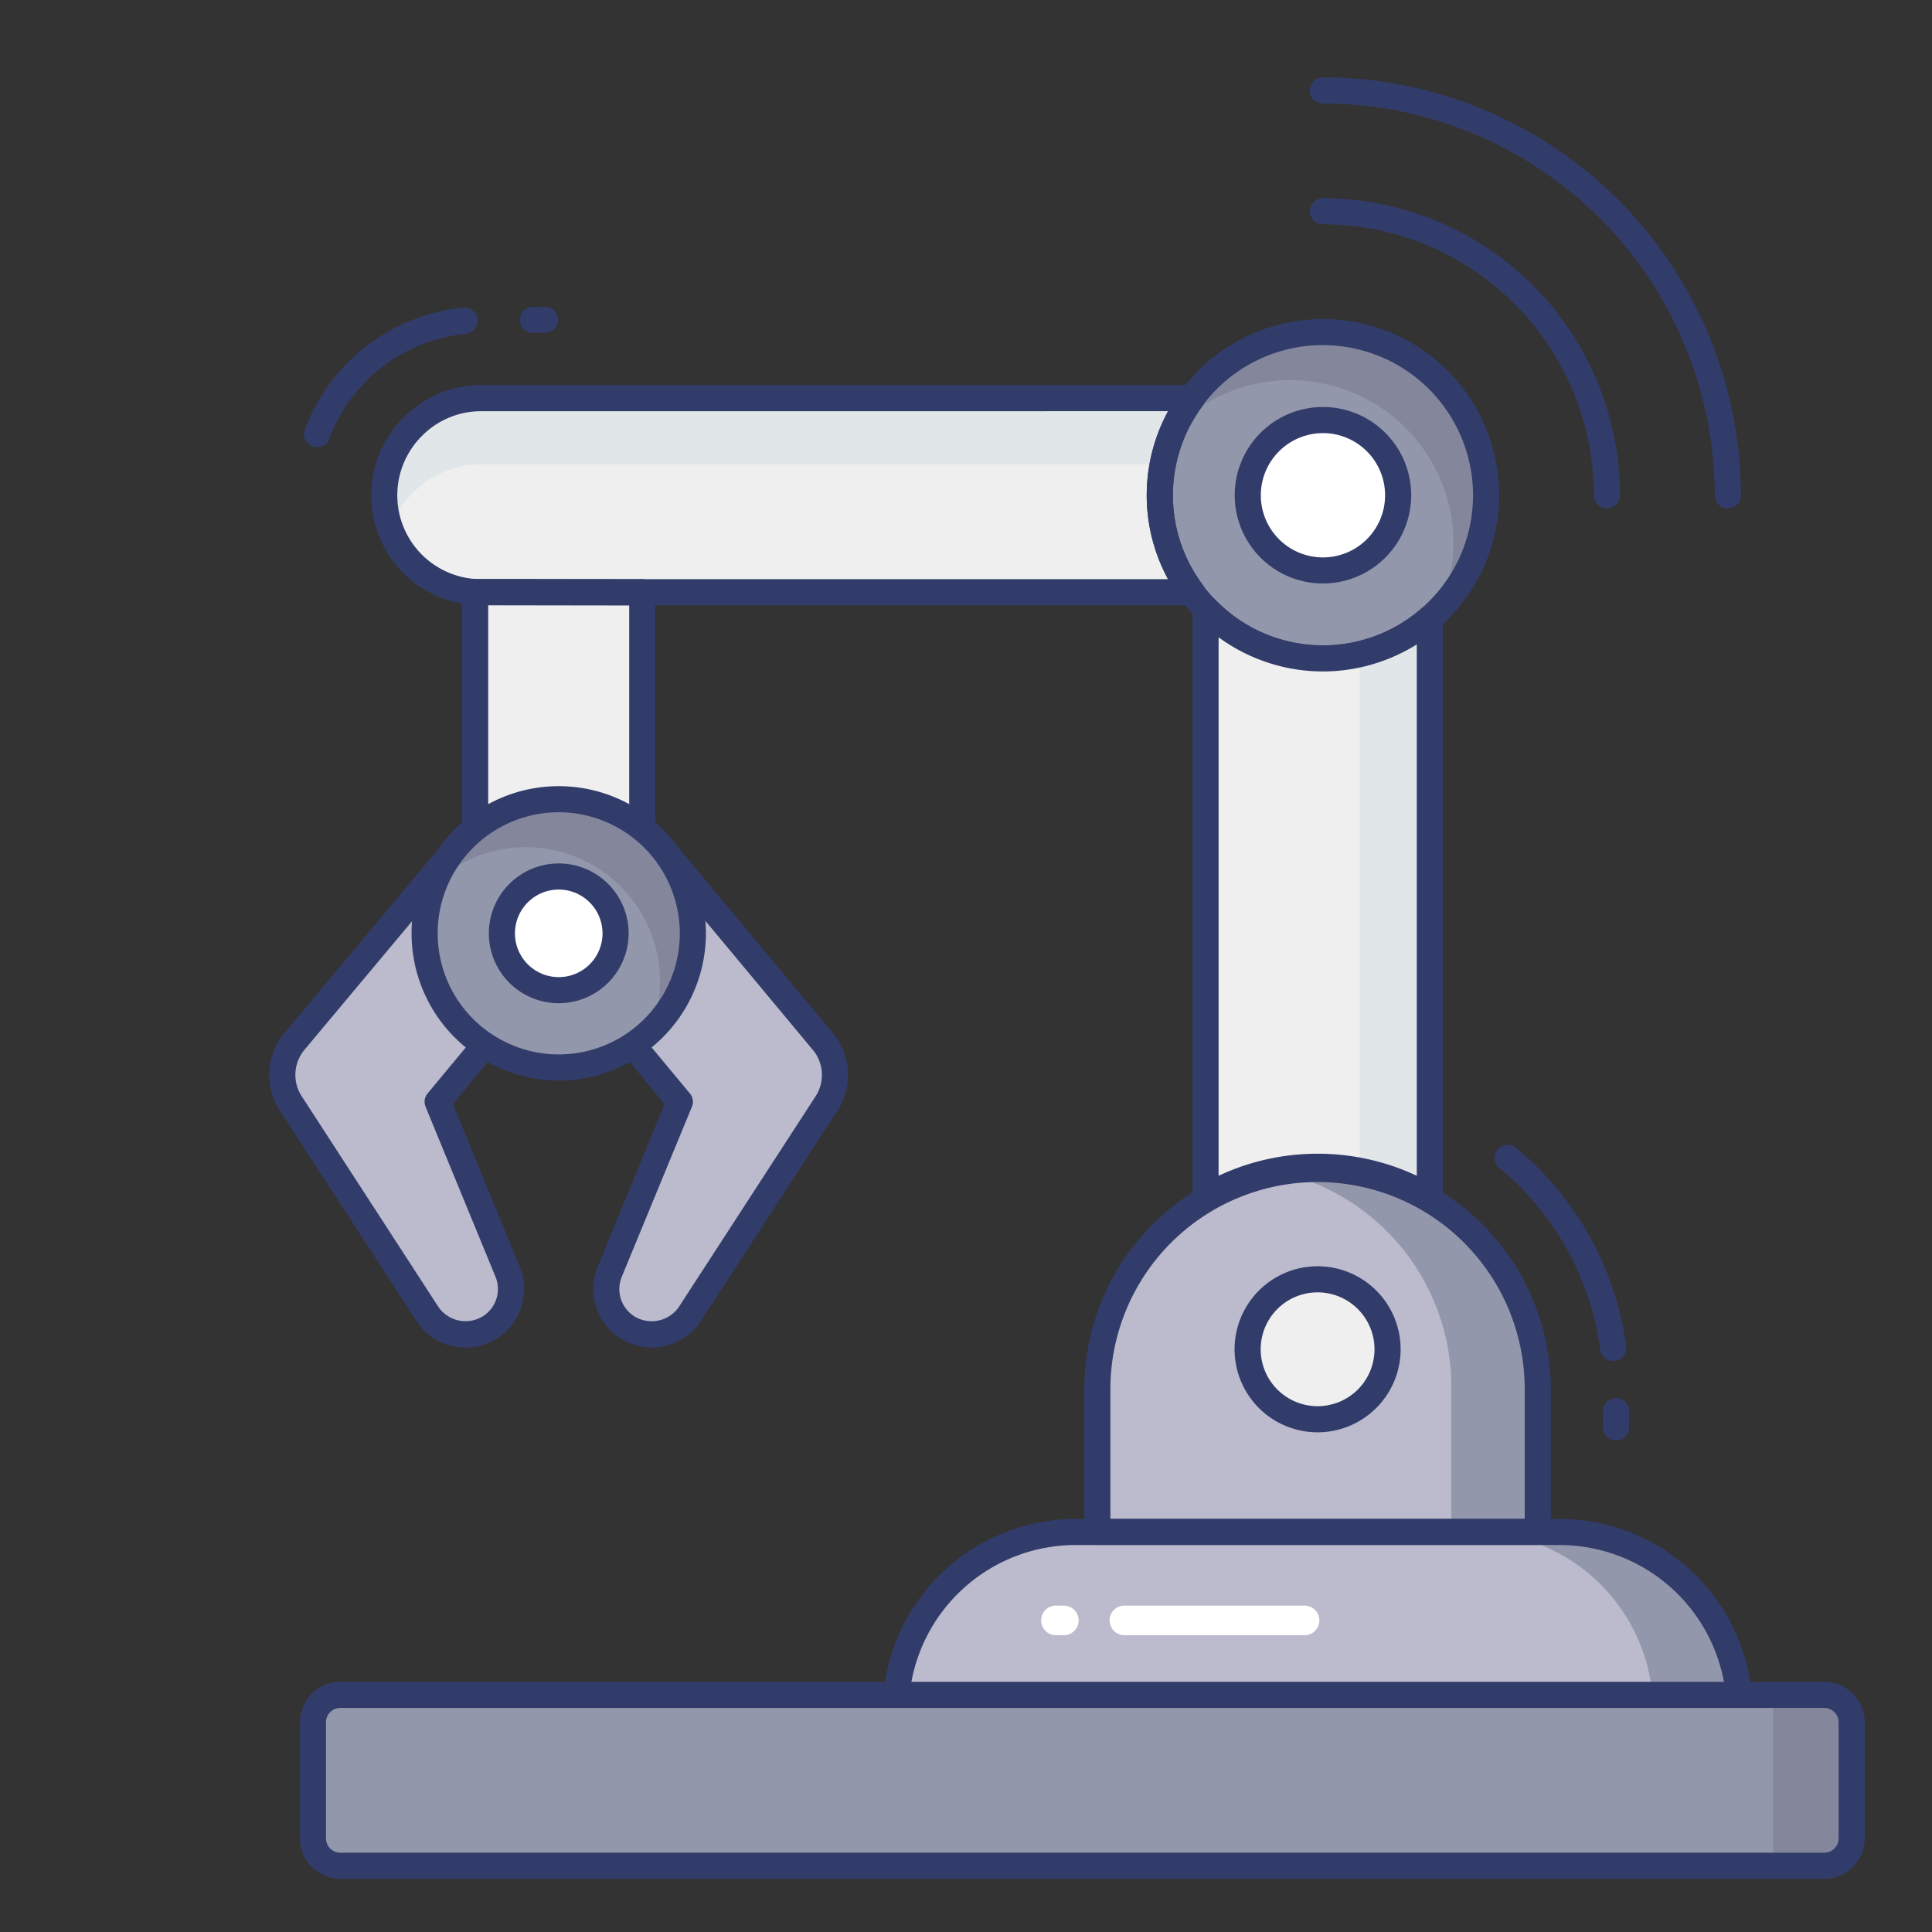 <svg id="color_line" height="512" viewBox="0 0 74 74" width="512" xmlns="http://www.w3.org/2000/svg" data-name="color line"><rect x="0" y="0" width="74" height="74" fill="#333333" stroke="none"/><path d="m44.425 18.973a6.164 6.164 0 0 0 1.231 3.712h-27.217a3.717 3.717 0 0 1 0-7.434h27.226a6.119 6.119 0 0 0 -1.24 3.722z" fill="#eeefee"/><path d="m45.67 15.25a6 6 0 0 0 -1.13 2.53h-26.1a3.678 3.678 0 0 0 -2.63 1.1 3.467 3.467 0 0 0 -.86 1.36 3.579 3.579 0 0 1 -.23-1.27 3.722 3.722 0 0 1 3.72-3.72z" fill="#e1e6e9"/><path d="m24.595 22.685v9.045l-6.397.009v-9.063z" fill="#eeefee"/><path d="m18.2 32.239a.5.5 0 0 1 -.5-.5v-9.063a.5.5 0 0 1 .5-.5l6.4.009a.5.5 0 0 1 .5.5v9.045a.5.5 0 0 1 -.5.5zm.5-9.062v8.062l5.4-.008v-8.046z" fill="#323c6b"/><path d="m54.765 23.685v22.181a8.435 8.435 0 0 0 -8.591 0v-22.566a6.218 6.218 0 0 0 8.591.389z" fill="#eeefee"/><path d="m54.77 23.69v22.18a8.19 8.19 0 0 0 -2.69-1.02v-19.8a6.087 6.087 0 0 0 2.69-1.36z" fill="#e1e6e9"/><path d="m43.472 43.246h5.553a8.434 8.434 0 0 1 8.434 8.434 8.434 8.434 0 0 1 -8.434 8.434h-5.553a0 0 0 0 1 0 0v-16.868a0 0 0 0 1 0 0z" fill="#bbbbcd" transform="matrix(0 -1 1 0 -1.215 102.146)"/><path d="m66.633 65.446h-32.327a6.863 6.863 0 0 1 6.869-6.767h18.58a6.865 6.865 0 0 1 6.878 6.767z" fill="#bbbbcd"/><path d="m58.9 53.12v5.55h-3.31v-5.55a8.442 8.442 0 0 0 -6.78-8.27 9.071 9.071 0 0 1 1.66-.16 8.433 8.433 0 0 1 8.43 8.43z" fill="#9297ab"/><path d="m66.63 65.45h-3.31a6.863 6.863 0 0 0 -6.88-6.77h3.32a6.861 6.861 0 0 1 6.87 6.77z" fill="#9297ab"/><path d="m17.1 32.933-5.836 6.967a2 2 0 0 0 -.139 2.342l5.24 8.073a1.743 1.743 0 0 0 3.073-1.611l-2.675-6.504 1.8-2.166" fill="#bbbbcd"/><path d="m17.828 51.615a2.229 2.229 0 0 1 -1.884-1.026l-5.237-8.071a2.5 2.5 0 0 1 .171-2.931l5.835-6.975a.5.5 0 0 1 .768.642l-5.832 6.971a1.5 1.5 0 0 0 -.1 1.753l5.235 8.068a1.263 1.263 0 0 0 1.723.363 1.235 1.235 0 0 0 .471-1.508l-2.678-6.511a.5.5 0 0 1 .078-.509l1.8-2.167a.5.5 0 0 1 .77.639l-1.6 1.935 2.561 6.23a2.247 2.247 0 0 1 -2.073 3.1z" fill="#323c6b"/><path d="m25.545 32.722 5.984 7.178a2 2 0 0 1 .139 2.342l-5.24 8.073a1.743 1.743 0 0 1 -3.073-1.611l2.675-6.504-1.8-2.166" fill="#bbbbcd"/><path d="m24.966 51.615a2.247 2.247 0 0 1 -2.072-3.1l2.56-6.226-1.6-1.935a.5.5 0 1 1 .77-.639l1.8 2.167a.5.5 0 0 1 .078.509l-2.685 6.509a1.236 1.236 0 0 0 .47 1.513 1.265 1.265 0 0 0 1.72-.362l5.242-8.075a1.5 1.5 0 0 0 -.106-1.752l-5.981-7.18a.5.5 0 1 1 .768-.64l5.984 7.183a2.5 2.5 0 0 1 .178 2.929l-5.244 8.078a2.225 2.225 0 0 1 -1.882 1.021z" fill="#323c6b"/><circle cx="50.672" cy="18.969" fill="#9297ab" r="6.249"/><circle cx="50.672" cy="18.969" fill="#fff" r="2.88"/><path d="m50.672 22.349a3.38 3.38 0 1 1 3.38-3.38 3.384 3.384 0 0 1 -3.38 3.38zm0-5.759a2.38 2.38 0 1 0 2.38 2.379 2.382 2.382 0 0 0 -2.38-2.38z" fill="#323c6b"/><circle cx="21.397" cy="35.749" fill="#9297ab" r="5.137"/><path d="m55.13 23.35a6.153 6.153 0 0 0 .54-2.54 6.251 6.251 0 0 0 -10.71-4.38 6.25 6.25 0 1 1 10.17 6.92z" fill="#84879c"/><path d="m24.92 39.48a5.14 5.14 0 0 0 -4.77-7.03 5.024 5.024 0 0 0 -3.53 1.42 5.133 5.133 0 1 1 8.3 5.61z" fill="#84879c"/><circle cx="21.397" cy="35.749" fill="#fff" r="2.177"/><path d="m21.4 38.426a2.677 2.677 0 1 1 2.678-2.677 2.68 2.68 0 0 1 -2.678 2.677zm0-4.354a1.677 1.677 0 1 0 1.678 1.677 1.679 1.679 0 0 0 -1.678-1.677z" fill="#323c6b"/><path d="m66.178 19.469a.5.5 0 0 1 -.5-.5 15.023 15.023 0 0 0 -15.006-15.006.5.5 0 0 1 0-1 16.024 16.024 0 0 1 16.006 16.006.5.5 0 0 1 -.5.5z" fill="#323c6b"/><path d="m61.549 19.469a.5.5 0 0 1 -.5-.5 10.389 10.389 0 0 0 -10.377-10.377.5.5 0 0 1 0-1 11.39 11.39 0 0 1 11.377 11.377.5.5 0 0 1 -.5.5z" fill="#323c6b"/><circle cx="50.466" cy="51.68" fill="#eeefee" r="2.68"/><g fill="#323c6b"><path d="m50.466 54.861a3.18 3.18 0 1 1 3.181-3.181 3.184 3.184 0 0 1 -3.181 3.181zm0-5.361a2.18 2.18 0 1 0 2.181 2.18 2.183 2.183 0 0 0 -2.181-2.18z"/><path d="m12.146 17.125a.5.5 0 0 1 -.469-.675 7.22 7.22 0 0 1 6.067-4.664.5.5 0 1 1 .094 1 6.219 6.219 0 0 0 -5.224 4.02.5.5 0 0 1 -.468.319z"/><path d="m20.875 12.751h-.458a.5.5 0 0 1 0-1h.458a.5.5 0 0 1 0 1z"/><path d="m61.792 52.125a.5.5 0 0 1 -.5-.434 10.9 10.9 0 0 0 -3.866-6.958.5.5 0 0 1 .639-.77 11.909 11.909 0 0 1 4.22 7.6.5.5 0 0 1 -.43.562.52.52 0 0 1 -.063 0z"/><path d="m61.9 55.173a.5.5 0 0 1 -.5-.5v-.625a.5.5 0 0 1 1 0v.625a.5.5 0 0 1 -.5.5z"/><path d="m45.656 23.185h-27.217a4.212 4.212 0 0 1 -2.983-7.195 4.159 4.159 0 0 1 2.983-1.239h27.226a.5.5 0 0 1 .4.8 5.708 5.708 0 0 0 -.008 6.831.5.5 0 0 1 -.4.8zm-27.217-7.434a3.169 3.169 0 0 0 -2.274.943 3.212 3.212 0 0 0 2.274 5.49h26.3a6.739 6.739 0 0 1 0-6.434z"/><path d="m54.766 46.366a.5.5 0 0 1 -.256-.07 8.064 8.064 0 0 0 -8.079 0 .5.5 0 0 1 -.756-.43v-22.566a.5.5 0 0 1 .862-.345 5.717 5.717 0 0 0 7.9.356.5.5 0 0 1 .829.377v22.178a.5.5 0 0 1 -.5.5zm-4.3-2.176a8.92 8.92 0 0 1 3.8.845v-20.355a6.889 6.889 0 0 1 -7.591-.278v20.633a8.912 8.912 0 0 1 3.795-.845z"/><path d="m58.9 59.174h-16.869a.5.5 0 0 1 -.5-.5v-5.553a8.935 8.935 0 0 1 17.869 0v5.553a.5.5 0 0 1 -.5.5zm-16.369-1h15.869v-5.053a7.935 7.935 0 0 0 -15.869 0z"/><path d="m66.634 65.946h-32.327a.5.5 0 0 1 -.5-.507 7.4 7.4 0 0 1 7.369-7.26h18.579a7.406 7.406 0 0 1 7.379 7.26.5.5 0 0 1 -.5.507zm-31.8-1h31.272a6.407 6.407 0 0 0 -6.352-5.768h-18.578a6.4 6.4 0 0 0 -6.342 5.768z"/><path d="m50.672 25.718a6.749 6.749 0 1 1 6.749-6.749 6.757 6.757 0 0 1 -6.749 6.749zm0-12.5a5.749 5.749 0 1 0 5.749 5.749 5.755 5.755 0 0 0 -5.749-5.747z"/><path d="m21.4 41.386a5.637 5.637 0 1 1 5.638-5.637 5.643 5.643 0 0 1 -5.638 5.637zm0-10.274a4.637 4.637 0 1 0 4.638 4.637 4.642 4.642 0 0 0 -4.638-4.637z"/></g><rect fill="#9297ab" height="6.544" rx="1.05" width="58.936" x="11.986" y="64.919"/><path d="m70.92 65.973v4.437a1.05 1.05 0 0 1 -1.05 1.05h-1.95v-6.537h1.95a1.05 1.05 0 0 1 1.05 1.05z" fill="#84879c"/><path d="m69.873 71.963h-56.837a1.552 1.552 0 0 1 -1.55-1.55v-4.445a1.552 1.552 0 0 1 1.55-1.55h56.837a1.552 1.552 0 0 1 1.55 1.55v4.445a1.552 1.552 0 0 1 -1.55 1.55zm-56.837-6.545a.551.551 0 0 0 -.55.55v4.445a.551.551 0 0 0 .55.55h56.837a.551.551 0 0 0 .55-.55v-4.445a.551.551 0 0 0 -.55-.55z" fill="#323c6b"/><path d="m42.5 62.065a.567.567 0 0 1 .567-.567h6.9a.567.567 0 0 1 0 1.135h-6.9a.567.567 0 0 1 -.567-.568z" fill="#fff"/><path d="m39.879 62.065a.567.567 0 0 1 .567-.567h.3a.567.567 0 1 1 0 1.135h-.3a.567.567 0 0 1 -.567-.568z" fill="#fff"/></svg>